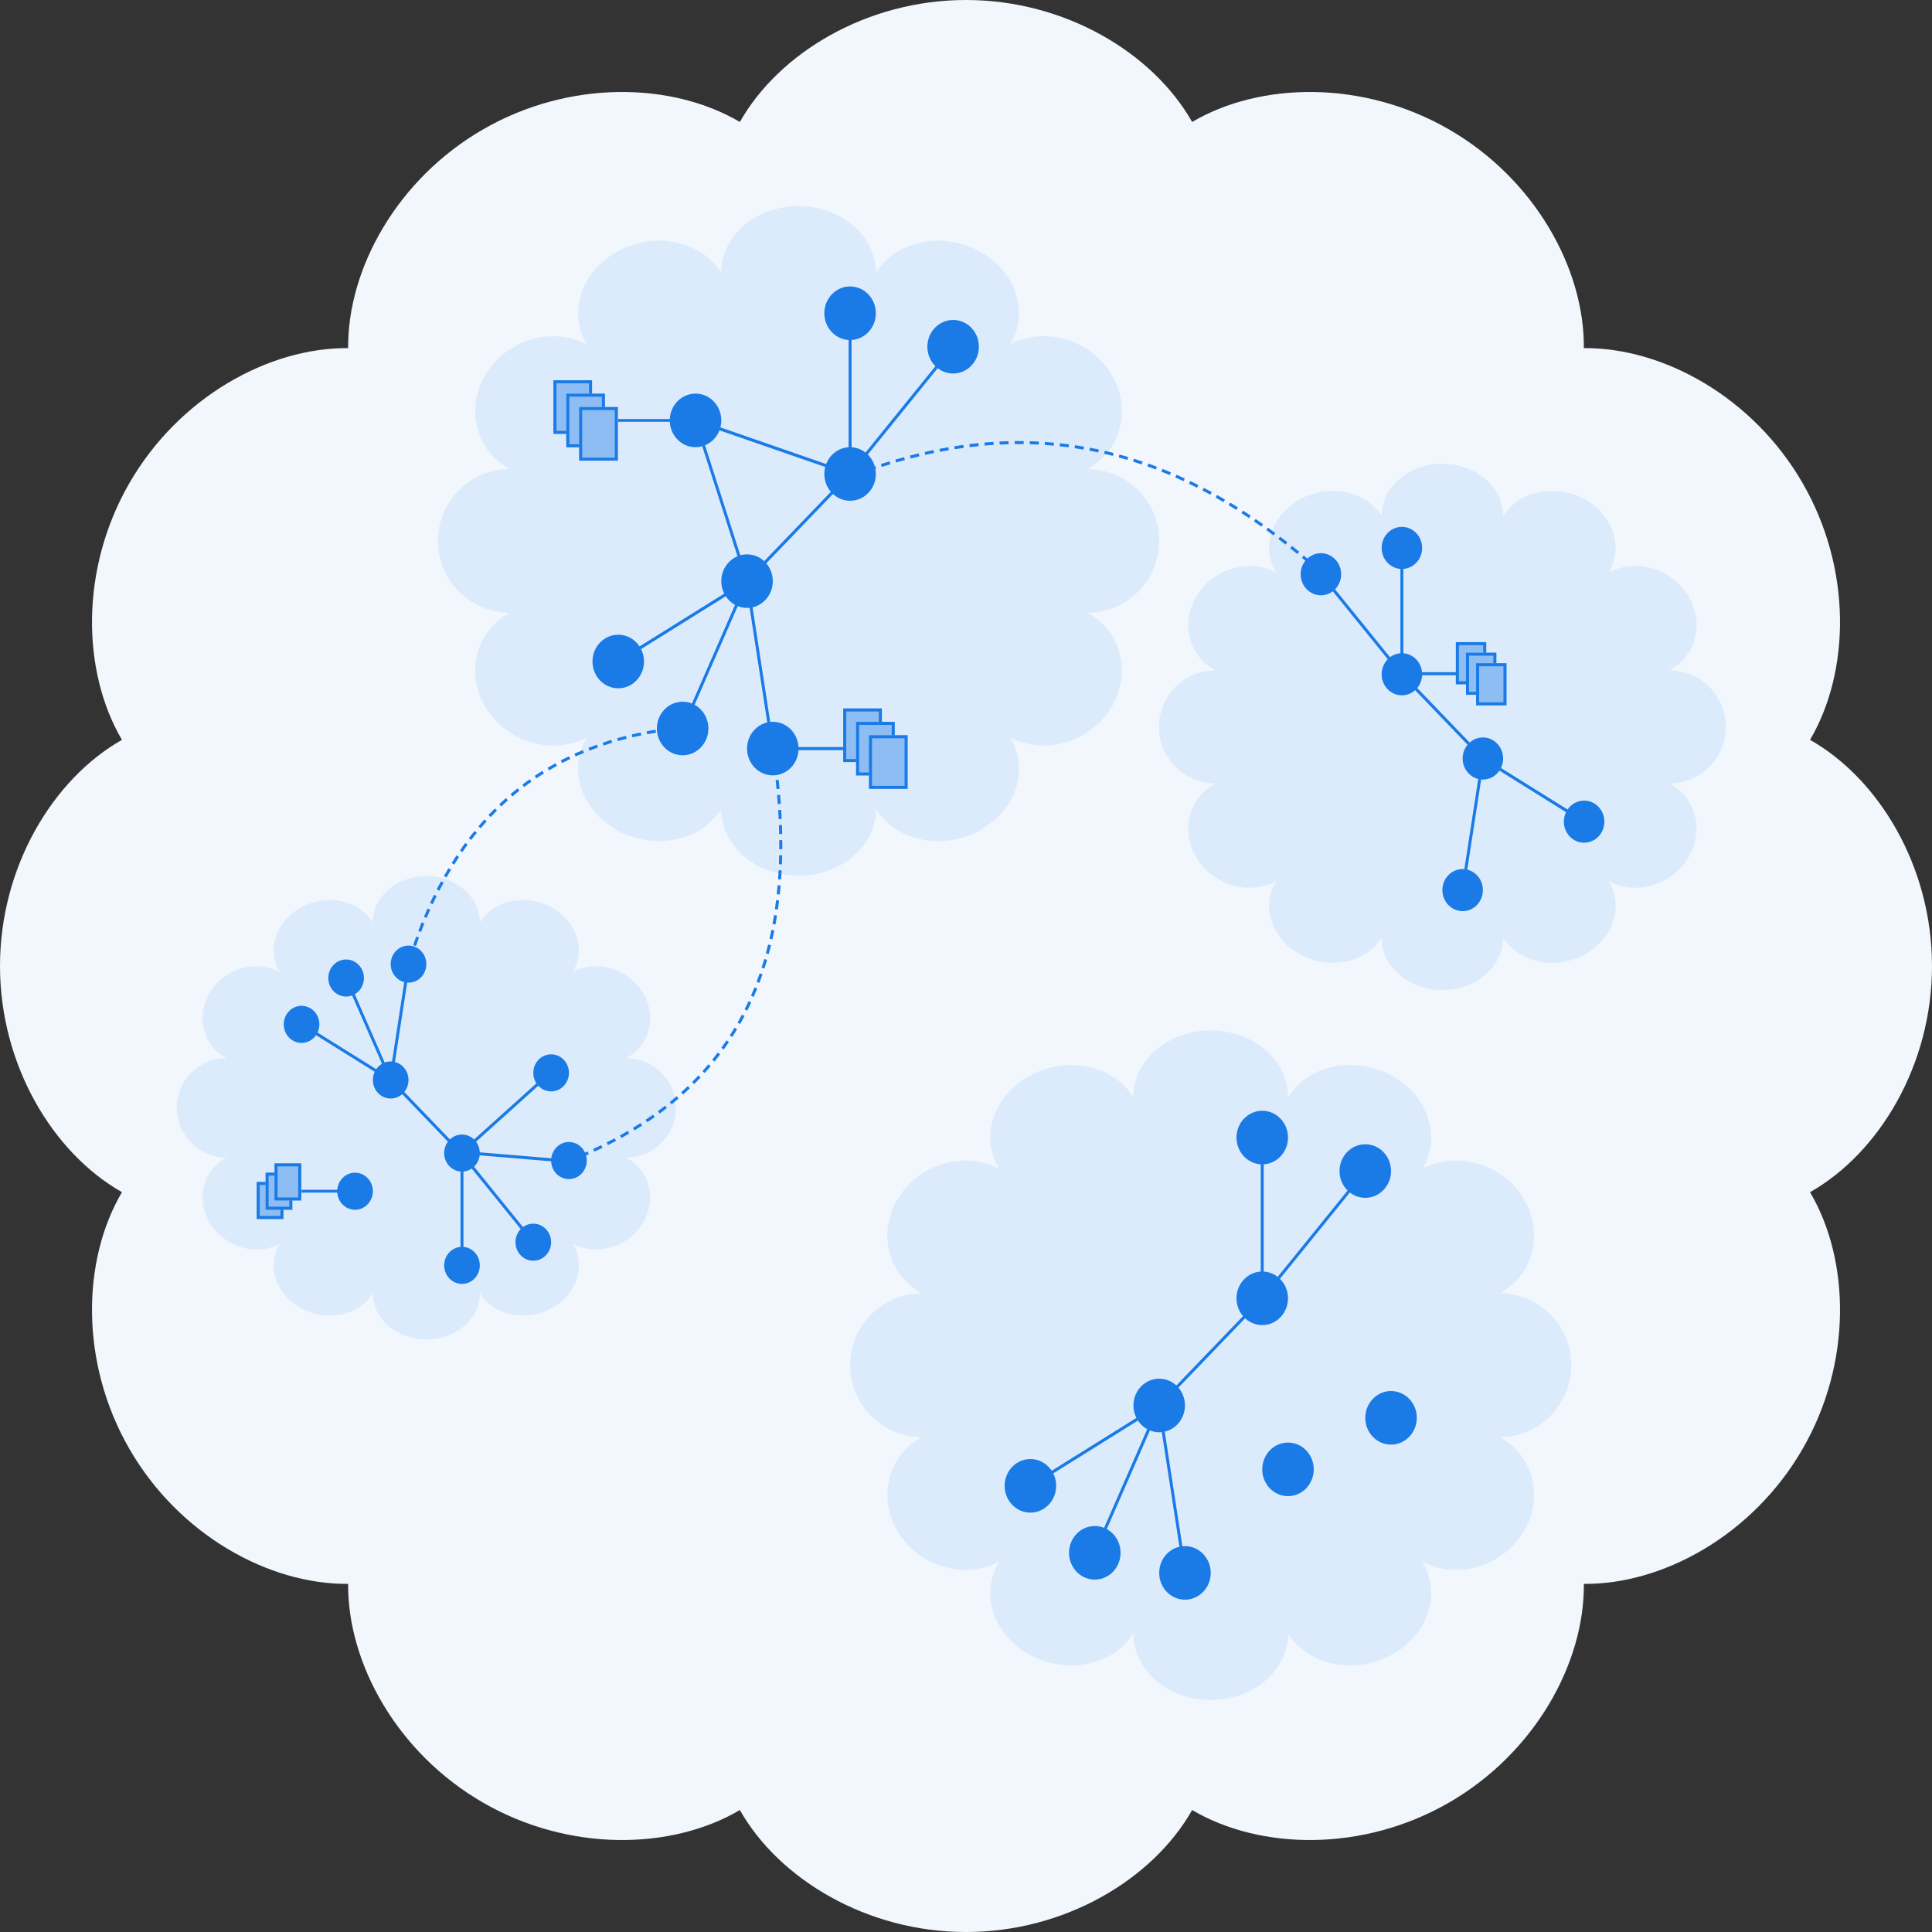 <?xml version="1.0" encoding="UTF-8" standalone="no"?>
<!DOCTYPE svg PUBLIC "-//W3C//DTD SVG 1.1//EN" "http://www.w3.org/Graphics/SVG/1.1/DTD/svg11.dtd">
<svg width="100%" height="100%" viewBox="0 0 1200 1200" version="1.1" xmlns="http://www.w3.org/2000/svg" xmlns:xlink="http://www.w3.org/1999/xlink" xml:space="preserve" xmlns:serif="http://www.serif.com/" style="fill-rule:evenodd;clip-rule:evenodd;stroke-miterlimit:1;">
    <rect x="0" y="0" width="1200" height="1200" fill="#333333" stroke="none"/>
    <g transform="matrix(1,0,0,1,-2000,0)">
        <g id="echo-brane" transform="matrix(0.4,0,0,0.4,2000,0)">
            <rect x="0" y="0" width="3000" height="3000" style="fill:none;"/>
            <clipPath id="_clip1">
                <rect x="0" y="0" width="3000" height="3000"/>
            </clipPath>
            <g clip-path="url(#_clip1)">
                <g transform="matrix(7.5,0,0,8.427,-10590,-404.494)">
                    <path d="M1565.18,70.474C1573.28,57.745 1591.48,48 1612,48C1632.52,48 1650.72,57.745 1658.82,70.474C1672.99,63.056 1694.23,62.716 1712,71.847C1729.77,80.979 1740.06,97.518 1739.92,112.147C1756.36,112.027 1774.94,121.184 1785.2,137C1795.47,152.816 1795.08,171.717 1786.75,184.327C1801.05,191.538 1812,207.737 1812,226C1812,244.263 1801.05,260.462 1786.75,267.673C1795.08,280.283 1795.47,299.184 1785.2,315C1774.94,330.816 1756.36,339.973 1739.92,339.853C1740.06,354.482 1729.77,371.021 1712,380.153C1694.23,389.284 1672.99,388.944 1658.82,381.526C1650.72,394.255 1632.52,404 1612,404C1591.48,404 1573.28,394.255 1565.18,381.526C1551.01,388.944 1529.77,389.284 1512,380.153C1494.23,371.021 1483.94,354.482 1484.08,339.853C1467.64,339.973 1449.06,330.816 1438.8,315C1428.54,299.184 1428.92,280.283 1437.25,267.673C1422.95,260.462 1412,244.263 1412,226C1412,207.737 1422.95,191.538 1437.25,184.327C1428.92,171.717 1428.54,152.816 1438.8,137C1449.06,121.184 1467.64,112.027 1484.08,112.147C1483.94,97.518 1494.23,80.979 1512,71.847C1529.77,62.716 1551.01,63.056 1565.18,70.474Z" style="fill:rgb(241,247,253);"/>
                </g>
                <g transform="matrix(1,0,0,1,280,240)">
                    <g transform="matrix(2.8,0,0,2.921,-3553.6,-60.225)">
                        <path d="M1569.06,83.383C1569.11,63.853 1588.33,48 1612,48C1635.67,48 1654.89,63.853 1654.94,83.383C1665.95,66.49 1691.5,61.316 1712,71.847C1732.5,82.379 1740.24,104.663 1729.31,121.597C1748.33,111.868 1773.37,118.758 1785.2,137C1797.04,155.242 1791.23,177.985 1772.24,187.786C1794.19,187.827 1812,204.936 1812,226C1812,247.064 1794.19,264.173 1772.24,264.214C1791.23,274.015 1797.04,296.758 1785.2,315C1773.37,333.242 1748.33,340.132 1729.31,330.403C1740.24,347.337 1732.5,369.621 1712,380.153C1691.5,390.684 1665.95,385.51 1654.94,368.617C1654.89,388.147 1635.67,404 1612,404C1588.33,404 1569.11,388.147 1569.06,368.617C1558.05,385.51 1532.5,390.684 1512,380.153C1491.5,369.621 1483.76,347.337 1494.69,330.403C1475.67,340.132 1450.63,333.242 1438.8,315C1426.96,296.758 1432.78,274.015 1451.76,264.214C1429.81,264.173 1412,247.064 1412,226C1412,204.936 1429.81,187.827 1451.76,187.786C1432.78,177.985 1426.96,155.242 1438.8,137C1450.63,118.758 1475.67,111.868 1494.69,121.597C1483.76,104.663 1491.5,82.379 1512,71.847C1532.5,61.316 1558.05,66.49 1569.06,83.383Z" style="fill:rgb(220,235,251);"/>
                    </g>
                    <g transform="matrix(2.5,0,0,2.6,-2320,537.6)">
                        <circle cx="1280" cy="48" r="16" style="fill:rgb(26,122,230);"/>
                    </g>
                    <g transform="matrix(2.5,0,0,2.6,-2160,371.2)">
                        <circle cx="1280" cy="48" r="16" style="fill:rgb(26,122,230);"/>
                    </g>
                    <g transform="matrix(2.5,0,0,2.6,-2400,288)">
                        <circle cx="1280" cy="48" r="16" style="fill:rgb(26,122,230);"/>
                    </g>
                    <g transform="matrix(2.5,0,0,2.6,-3040,38.4)">
                        <path d="M1632,176L1536,144L1568,240" style="fill:none;stroke:rgb(26,122,230);stroke-width:1.84px;"/>
                    </g>
                    <g transform="matrix(2.5,0,0,2.6,-2160,121.6)">
                        <circle cx="1280" cy="48" r="16" style="fill:rgb(26,122,230);"/>
                    </g>
                    <g transform="matrix(2.5,0,0,2.6,-2000,173.6)">
                        <circle cx="1280" cy="48" r="16" style="fill:rgb(26,122,230);"/>
                    </g>
                    <g transform="matrix(2.5,0,0,2.6,-2520,662.4)">
                        <circle cx="1280" cy="48" r="16" style="fill:rgb(26,122,230);"/>
                    </g>
                    <g transform="matrix(2.5,0,0,2.6,-2420,766.4)">
                        <circle cx="1280" cy="48" r="16" style="fill:rgb(26,122,230);"/>
                    </g>
                    <g transform="matrix(2.5,0,0,2.6,-2280,797.6)">
                        <circle cx="1280" cy="48" r="16" style="fill:rgb(26,122,230);"/>
                    </g>
                    <g transform="matrix(2.5,0,0,2.6,-3040,38.4)">
                        <path d="M1488,288L1568,240L1632,176L1632,80" style="fill:none;stroke:rgb(26,122,230);stroke-width:1.84px;"/>
                    </g>
                    <g transform="matrix(2.5,0,0,2.6,-3040,38.4)">
                        <path d="M1528,328L1568,240L1584,340" style="fill:none;stroke:rgb(26,122,230);stroke-width:1.84px;"/>
                    </g>
                    <g transform="matrix(2.5,0,0,2.6,-3040,38.4)">
                        <path d="M1696,100L1632,176" style="fill:none;stroke:rgb(26,122,230);stroke-width:1.84px;"/>
                    </g>
                    <g transform="matrix(1.333,0,0,1.387,-60,17.6)">
                        <g transform="matrix(1.406,0,0,1.875,-1567.5,0)">
                            <rect x="1456" y="128" width="32" height="32" style="fill:rgb(141,189,243);"/>
                            <path d="M1488,128L1456,128L1456,160L1488,160L1488,128ZM1485.5,129.803L1485.5,158.197C1485.5,158.197 1458.5,158.197 1458.5,158.197C1458.5,158.197 1458.5,129.803 1458.5,129.803L1485.5,129.803Z" style="fill:rgb(26,122,230);"/>
                        </g>
                        <g transform="matrix(1.406,0,0,1.875,-1552.5,15)">
                            <rect x="1456" y="128" width="32" height="32" style="fill:rgb(141,189,243);"/>
                            <path d="M1488,128L1456,128L1456,160L1488,160L1488,128ZM1485.5,129.803L1485.5,158.197C1485.5,158.197 1458.5,158.197 1458.5,158.197C1458.5,158.197 1458.5,129.803 1458.5,129.803L1485.5,129.803Z" style="fill:rgb(26,122,230);"/>
                        </g>
                        <g transform="matrix(1.406,0,0,1.875,-1537.5,30)">
                            <rect x="1456" y="128" width="32" height="32" style="fill:rgb(141,189,243);"/>
                            <path d="M1488,128L1456,128L1456,160L1488,160L1488,128ZM1485.5,129.803L1485.5,158.197C1485.5,158.197 1458.5,158.197 1458.5,158.197C1458.5,158.197 1458.5,129.803 1458.5,129.803L1485.5,129.803Z" style="fill:rgb(26,122,230);"/>
                        </g>
                    </g>
                    <g transform="matrix(1.333,0,0,1.387,390,527.2)">
                        <g transform="matrix(1.406,0,0,1.875,-1567.5,0)">
                            <rect x="1456" y="128" width="32" height="32" style="fill:rgb(141,189,243);"/>
                            <path d="M1488,128L1456,128L1456,160L1488,160L1488,128ZM1485.5,129.803L1485.5,158.197C1485.5,158.197 1458.5,158.197 1458.5,158.197C1458.5,158.197 1458.5,129.803 1458.5,129.803L1485.5,129.803Z" style="fill:rgb(26,122,230);"/>
                        </g>
                        <g transform="matrix(1.406,0,0,1.875,-1552.5,15)">
                            <rect x="1456" y="128" width="32" height="32" style="fill:rgb(141,189,243);"/>
                            <path d="M1488,128L1456,128L1456,160L1488,160L1488,128ZM1485.5,129.803L1485.5,158.197C1485.5,158.197 1458.5,158.197 1458.5,158.197C1458.5,158.197 1458.5,129.803 1458.5,129.803L1485.5,129.803Z" style="fill:rgb(26,122,230);"/>
                        </g>
                        <g transform="matrix(1.406,0,0,1.875,-1537.5,30)">
                            <rect x="1456" y="128" width="32" height="32" style="fill:rgb(141,189,243);"/>
                            <path d="M1488,128L1456,128L1456,160L1488,160L1488,128ZM1485.5,129.803L1485.5,158.197C1485.5,158.197 1458.5,158.197 1458.5,158.197C1458.5,158.197 1458.5,129.803 1458.5,129.803L1485.5,129.803Z" style="fill:rgb(26,122,230);"/>
                        </g>
                    </g>
                    <g transform="matrix(2.5,0,0,2.6,-3040,38.4)">
                        <path d="M1584,340L1628,340" style="fill:none;stroke:rgb(26,122,230);stroke-width:1.84px;"/>
                    </g>
                    <g transform="matrix(3,0,0,2.6,-3808,38.4)">
                        <path d="M1536,144L1496,144" style="fill:none;stroke:rgb(26,122,230);stroke-width:1.67px;"/>
                    </g>
                </g>
                <g transform="matrix(0.692,0,0,-0.692,-2.308,2135.38)">
                    <g transform="matrix(2.8,0,0,2.921,-3553.6,-60.225)">
                        <path d="M1569.06,83.383C1569.06,63.855 1588.3,48 1612,48C1635.7,48 1654.94,63.855 1654.94,83.383C1665.91,66.471 1691.48,61.302 1712,71.847C1732.52,82.393 1740.28,104.685 1729.31,121.597C1748.31,111.833 1773.36,118.735 1785.2,137C1797.05,155.265 1791.25,178.022 1772.24,187.786C1794.19,187.786 1812,204.909 1812,226C1812,247.091 1794.19,264.214 1772.24,264.214C1791.25,273.978 1797.05,296.735 1785.2,315C1773.36,333.265 1748.31,340.167 1729.31,330.403C1740.28,347.315 1732.52,369.607 1712,380.153C1691.48,390.698 1665.91,385.529 1654.94,368.617C1654.94,388.145 1635.7,404 1612,404C1588.3,404 1569.06,388.145 1569.06,368.617C1558.09,385.529 1532.52,390.698 1512,380.153C1491.48,369.607 1483.72,347.315 1494.69,330.403C1475.69,340.167 1450.64,333.265 1438.8,315C1426.95,296.735 1432.75,273.978 1451.76,264.214C1429.81,264.214 1412,247.091 1412,226C1412,204.909 1429.81,187.786 1451.76,187.786C1432.75,178.022 1426.95,155.265 1438.8,137C1450.64,118.735 1475.69,111.833 1494.69,121.597C1483.72,104.685 1491.48,82.393 1512,71.847C1532.52,61.302 1558.09,66.471 1569.06,83.383Z" style="fill:rgb(220,235,251);"/>
                    </g>
                    <g transform="matrix(2.5,0,0,2.6,-2320,537.6)">
                        <circle cx="1280" cy="48" r="16" style="fill:rgb(26,122,230);"/>
                    </g>
                    <g transform="matrix(2.5,0,0,2.6,-2160,373.6)">
                        <circle cx="1280" cy="48" r="16" style="fill:rgb(26,122,230);"/>
                    </g>
                    <g transform="matrix(2.5,0,0,2.6,-1920,356.8)">
                        <circle cx="1280" cy="48" r="16" style="fill:rgb(26,122,230);"/>
                    </g>
                    <g transform="matrix(2.5,0,0,2.6,-1960,553.6)">
                        <circle cx="1280" cy="48" r="16" style="fill:rgb(26,122,230);"/>
                    </g>
                    <g transform="matrix(2.5,0,0,-2.5,-2760,4560)">
                        <path d="M1600,1552L1520,1624L1616,1632" style="fill:none;stroke:rgb(26,122,230);stroke-width:2.71px;"/>
                    </g>
                    <g transform="matrix(2.5,0,0,2.6,-2400,288)">
                        <circle cx="1280" cy="48" r="16" style="fill:rgb(26,122,230);"/>
                    </g>
                    <g transform="matrix(2.5,0,0,2.6,-2160,121.6)">
                        <circle cx="1280" cy="48" r="16" style="fill:rgb(26,122,230);"/>
                    </g>
                    <g transform="matrix(2.5,0,0,2.6,-2000,173.6)">
                        <circle cx="1280" cy="48" r="16" style="fill:rgb(26,122,230);"/>
                    </g>
                    <g transform="matrix(2.5,0,0,2.6,-2520,662.4)">
                        <circle cx="1280" cy="48" r="16" style="fill:rgb(26,122,230);"/>
                    </g>
                    <g transform="matrix(2.5,0,0,2.6,-2420,766.4)">
                        <circle cx="1280" cy="48" r="16" style="fill:rgb(26,122,230);"/>
                    </g>
                    <g transform="matrix(2.5,0,0,2.6,-2280,797.6)">
                        <circle cx="1280" cy="48" r="16" style="fill:rgb(26,122,230);"/>
                    </g>
                    <g transform="matrix(2.5,0,0,2.6,-3040,38.4)">
                        <path d="M1488,288L1568,240L1632,176L1632,80" style="fill:none;stroke:rgb(26,122,230);stroke-width:2.65px;"/>
                    </g>
                    <g transform="matrix(2.5,0,0,2.6,-3040,38.4)">
                        <path d="M1528,328L1568,240L1584,340" style="fill:none;stroke:rgb(26,122,230);stroke-width:2.65px;"/>
                    </g>
                    <g transform="matrix(2.5,0,0,2.6,-3040,38.4)">
                        <path d="M1696,100L1632,176" style="fill:none;stroke:rgb(26,122,230);stroke-width:2.65px;"/>
                    </g>
                    <g transform="matrix(1.333,0,0,1.387,-60,17.6)">
                        <g transform="matrix(1.406,0,0,1.875,-1567.5,0)">
                            <rect x="1456" y="128" width="32" height="32" style="fill:rgb(141,189,243);"/>
                            <path d="M1488,128L1456,128L1456,160L1488,160L1488,128ZM1484.39,130.604L1459.61,130.604C1459.61,130.604 1459.61,157.396 1459.61,157.396C1459.61,157.396 1484.39,157.396 1484.39,157.396L1484.39,130.604Z" style="fill:rgb(26,122,230);"/>
                        </g>
                        <g transform="matrix(1.406,0,0,1.875,-1552.5,15)">
                            <rect x="1456" y="128" width="32" height="32" style="fill:rgb(141,189,243);"/>
                            <path d="M1488,128L1456,128L1456,160L1488,160L1488,128ZM1484.39,130.604L1459.61,130.604C1459.61,130.604 1459.61,157.396 1459.61,157.396C1459.61,157.396 1484.39,157.396 1484.39,157.396L1484.39,130.604Z" style="fill:rgb(26,122,230);"/>
                        </g>
                        <g transform="matrix(1.406,0,0,1.875,-1537.5,30)">
                            <rect x="1456" y="128" width="32" height="32" style="fill:rgb(141,189,243);"/>
                            <path d="M1488,128L1456,128L1456,160L1488,160L1488,128ZM1484.39,130.604L1459.61,130.604C1459.61,130.604 1459.61,157.396 1459.61,157.396C1459.61,157.396 1484.39,157.396 1484.39,157.396L1484.39,130.604Z" style="fill:rgb(26,122,230);"/>
                        </g>
                    </g>
                    <g transform="matrix(3,0,0,2.6,-3808,38.4)">
                        <path d="M1536,144L1496,144" style="fill:none;stroke:rgb(26,122,230);stroke-width:2.41px;"/>
                    </g>
                </g>
                <g transform="matrix(1,0,0,1,920,1520)">
                    <g transform="matrix(2.8,0,0,2.921,-3553.6,-60.225)">
                        <path d="M1569.06,83.383C1569.11,63.853 1588.33,48 1612,48C1635.67,48 1654.89,63.853 1654.94,83.383C1665.95,66.49 1691.5,61.316 1712,71.847C1732.5,82.379 1740.24,104.663 1729.31,121.597C1748.33,111.868 1773.37,118.758 1785.2,137C1797.04,155.242 1791.23,177.985 1772.24,187.786C1794.19,187.827 1812,204.936 1812,226C1812,247.064 1794.19,264.173 1772.24,264.214C1791.23,274.015 1797.04,296.758 1785.2,315C1773.37,333.242 1748.33,340.132 1729.31,330.403C1740.24,347.337 1732.5,369.621 1712,380.153C1691.5,390.684 1665.95,385.51 1654.94,368.617C1654.89,388.147 1635.67,404 1612,404C1588.33,404 1569.11,388.147 1569.06,368.617C1558.05,385.51 1532.5,390.684 1512,380.153C1491.5,369.621 1483.76,347.337 1494.69,330.403C1475.67,340.132 1450.63,333.242 1438.8,315C1426.96,296.758 1432.78,274.015 1451.76,264.214C1429.81,264.173 1412,247.064 1412,226C1412,204.936 1429.81,187.827 1451.76,187.786C1432.78,177.985 1426.96,155.242 1438.8,137C1450.63,118.758 1475.67,111.868 1494.69,121.597C1483.76,104.663 1491.5,82.379 1512,71.847C1532.5,61.316 1558.05,66.49 1569.06,83.383Z" style="fill:rgb(220,235,251);"/>
                    </g>
                    <g transform="matrix(2.5,0,0,2.6,-2320,537.6)">
                        <circle cx="1280" cy="48" r="16" style="fill:rgb(26,122,230);"/>
                    </g>
                    <g transform="matrix(2.5,0,0,2.6,-2160,371.2)">
                        <circle cx="1280" cy="48" r="16" style="fill:rgb(26,122,230);"/>
                    </g>
                    <g transform="matrix(2.5,0,0,2.6,-1960,556.8)">
                        <circle cx="1280" cy="48" r="16" style="fill:rgb(26,122,230);"/>
                    </g>
                    <g transform="matrix(2.5,0,0,2.6,-2120,636.8)">
                        <circle cx="1280" cy="48" r="16" style="fill:rgb(26,122,230);"/>
                    </g>
                    <g transform="matrix(2.5,0,0,2.6,-2160,121.6)">
                        <circle cx="1280" cy="48" r="16" style="fill:rgb(26,122,230);"/>
                    </g>
                    <g transform="matrix(2.5,0,0,2.6,-2000,173.6)">
                        <circle cx="1280" cy="48" r="16" style="fill:rgb(26,122,230);"/>
                    </g>
                    <g transform="matrix(2.5,0,0,2.6,-2520,662.4)">
                        <circle cx="1280" cy="48" r="16" style="fill:rgb(26,122,230);"/>
                    </g>
                    <g transform="matrix(2.5,0,0,2.6,-2420,766.4)">
                        <circle cx="1280" cy="48" r="16" style="fill:rgb(26,122,230);"/>
                    </g>
                    <g transform="matrix(2.5,0,0,2.6,-2280,797.6)">
                        <circle cx="1280" cy="48" r="16" style="fill:rgb(26,122,230);"/>
                    </g>
                    <g transform="matrix(2.5,0,0,2.6,-3040,38.4)">
                        <path d="M1488,288L1568,240L1632,176L1632,80" style="fill:none;stroke:rgb(26,122,230);stroke-width:1.84px;"/>
                    </g>
                    <g transform="matrix(2.5,0,0,2.6,-3040,38.4)">
                        <path d="M1528,328L1568,240L1584,340" style="fill:none;stroke:rgb(26,122,230);stroke-width:1.84px;"/>
                    </g>
                    <g transform="matrix(2.5,0,0,2.6,-3040,38.4)">
                        <path d="M1696,100L1632,176" style="fill:none;stroke:rgb(26,122,230);stroke-width:1.84px;"/>
                    </g>
                </g>
                <g transform="matrix(-0.786,0,0,0.786,2994.29,657.143)">
                    <g transform="matrix(2.8,0,0,2.921,-3553.6,-60.225)">
                        <path d="M1569.06,83.383C1569.06,63.855 1588.3,48 1612,48C1635.7,48 1654.94,63.855 1654.94,83.383C1665.91,66.471 1691.48,61.302 1712,71.847C1732.52,82.393 1740.28,104.685 1729.31,121.597C1748.31,111.833 1773.36,118.735 1785.2,137C1797.05,155.265 1791.25,178.022 1772.24,187.786C1794.19,187.786 1812,204.909 1812,226C1812,247.091 1794.19,264.214 1772.24,264.214C1791.25,273.978 1797.05,296.735 1785.2,315C1773.36,333.265 1748.31,340.167 1729.31,330.403C1740.28,347.315 1732.52,369.607 1712,380.153C1691.48,390.698 1665.91,385.529 1654.94,368.617C1654.94,388.145 1635.7,404 1612,404C1588.3,404 1569.06,388.145 1569.06,368.617C1558.09,385.529 1532.52,390.698 1512,380.153C1491.48,369.607 1483.72,347.315 1494.69,330.403C1475.69,340.167 1450.64,333.265 1438.8,315C1426.95,296.735 1432.75,273.978 1451.76,264.214C1429.81,264.214 1412,247.091 1412,226C1412,204.909 1429.81,187.786 1451.76,187.786C1432.75,178.022 1426.95,155.265 1438.8,137C1450.64,118.735 1475.69,111.833 1494.69,121.597C1483.72,104.685 1491.48,82.393 1512,71.847C1532.52,61.302 1558.09,66.471 1569.06,83.383Z" style="fill:rgb(220,235,251);"/>
                    </g>
                    <g transform="matrix(2.5,0,0,2.6,-2320,537.6)">
                        <circle cx="1280" cy="48" r="16" style="fill:rgb(26,122,230);"/>
                    </g>
                    <g transform="matrix(2.5,0,0,2.6,-2160,371.2)">
                        <circle cx="1280" cy="48" r="16" style="fill:rgb(26,122,230);"/>
                    </g>
                    <g transform="matrix(2.5,0,0,2.6,-2160,121.6)">
                        <circle cx="1280" cy="48" r="16" style="fill:rgb(26,122,230);"/>
                    </g>
                    <g transform="matrix(2.5,0,0,2.6,-2000,173.6)">
                        <circle cx="1280" cy="48" r="16" style="fill:rgb(26,122,230);"/>
                    </g>
                    <g transform="matrix(2.5,0,0,2.6,-2520,662.4)">
                        <circle cx="1280" cy="48" r="16" style="fill:rgb(26,122,230);"/>
                    </g>
                    <g transform="matrix(2.5,0,0,2.6,-2280,797.6)">
                        <circle cx="1280" cy="48" r="16" style="fill:rgb(26,122,230);"/>
                    </g>
                    <g transform="matrix(2.5,0,0,2.6,-3040,38.4)">
                        <path d="M1488,288L1568,240L1632,176L1632,80" style="fill:none;stroke:rgb(26,122,230);stroke-width:2.34px;"/>
                    </g>
                    <g transform="matrix(2.5,0,0,2.6,-3040,38.4)">
                        <path d="M1568,240L1584,340" style="fill:none;stroke:rgb(26,122,230);stroke-width:2.34px;"/>
                    </g>
                    <g transform="matrix(2.5,0,0,2.6,-3040,38.4)">
                        <path d="M1696,100L1632,176" style="fill:none;stroke:rgb(26,122,230);stroke-width:2.34px;"/>
                    </g>
                    <g transform="matrix(-1,0,0,1,1962.73,-427.527)">
                        <g transform="matrix(1.333,0,0,1.387,390,527.2)">
                            <g transform="matrix(1.406,0,0,1.875,-1567.5,0)">
                                <rect x="1456" y="128" width="32" height="32" style="fill:rgb(141,189,243);"/>
                                <path d="M1488,128L1456,128L1456,160L1488,160L1488,128ZM1484.82,130.295L1484.82,157.705C1484.82,157.705 1459.18,157.705 1459.18,157.705C1459.18,157.705 1459.18,130.295 1459.18,130.295L1484.82,130.295Z" style="fill:rgb(26,122,230);"/>
                            </g>
                            <g transform="matrix(1.406,0,0,1.875,-1552.5,15)">
                                <rect x="1456" y="128" width="32" height="32" style="fill:rgb(141,189,243);"/>
                                <path d="M1488,128L1456,128L1456,160L1488,160L1488,128ZM1484.82,130.295L1484.82,157.705C1484.82,157.705 1459.18,157.705 1459.18,157.705C1459.18,157.705 1459.18,130.295 1459.18,130.295L1484.82,130.295Z" style="fill:rgb(26,122,230);"/>
                            </g>
                            <g transform="matrix(1.406,0,0,1.875,-1537.5,30)">
                                <rect x="1456" y="128" width="32" height="32" style="fill:rgb(141,189,243);"/>
                                <path d="M1488,128L1456,128L1456,160L1488,160L1488,128ZM1484.82,130.295L1484.82,157.705C1484.82,157.705 1459.18,157.705 1459.18,157.705C1459.18,157.705 1459.18,130.295 1459.18,130.295L1484.82,130.295Z" style="fill:rgb(26,122,230);"/>
                            </g>
                        </g>
                        <g transform="matrix(2.5,0,0,2.6,-3040,38.4)">
                            <path d="M1584,340L1628,340" style="fill:none;stroke:rgb(26,122,230);stroke-width:2.34px;"/>
                        </g>
                    </g>
                </g>
                <g transform="matrix(2.5,0,0,2.5,-2960,-2000)">
                    <path d="M1438,1398C1465.42,1308.22 1522.53,1260.06 1608,1252" style="fill:none;stroke:rgb(26,122,230);stroke-width:1.87px;stroke-dasharray:5.62,3.75,0,0;stroke-dashoffset:7.5;"/>
                </g>
                <g transform="matrix(2.5,0,0,2.5,-2960,-2000)">
                    <path d="M1712,1096C1807.43,1059.07 1904.56,1065.6 2005,1156" style="fill:none;stroke:rgb(26,122,230);stroke-width:1.87px;stroke-dasharray:5.62,3.75,0,0;stroke-dashoffset:7.5;"/>
                </g>
                <g transform="matrix(2.5,0,0,2.5,-2960,-2000)">
                    <path d="M1664,1264C1685.75,1405.18 1634.59,1481.82 1540,1520" style="fill:none;stroke:rgb(26,122,230);stroke-width:1.87px;stroke-dasharray:5.62,3.75,0,0;stroke-dashoffset:7.5;"/>
                </g>
            </g>
        </g>
    </g>
</svg>
